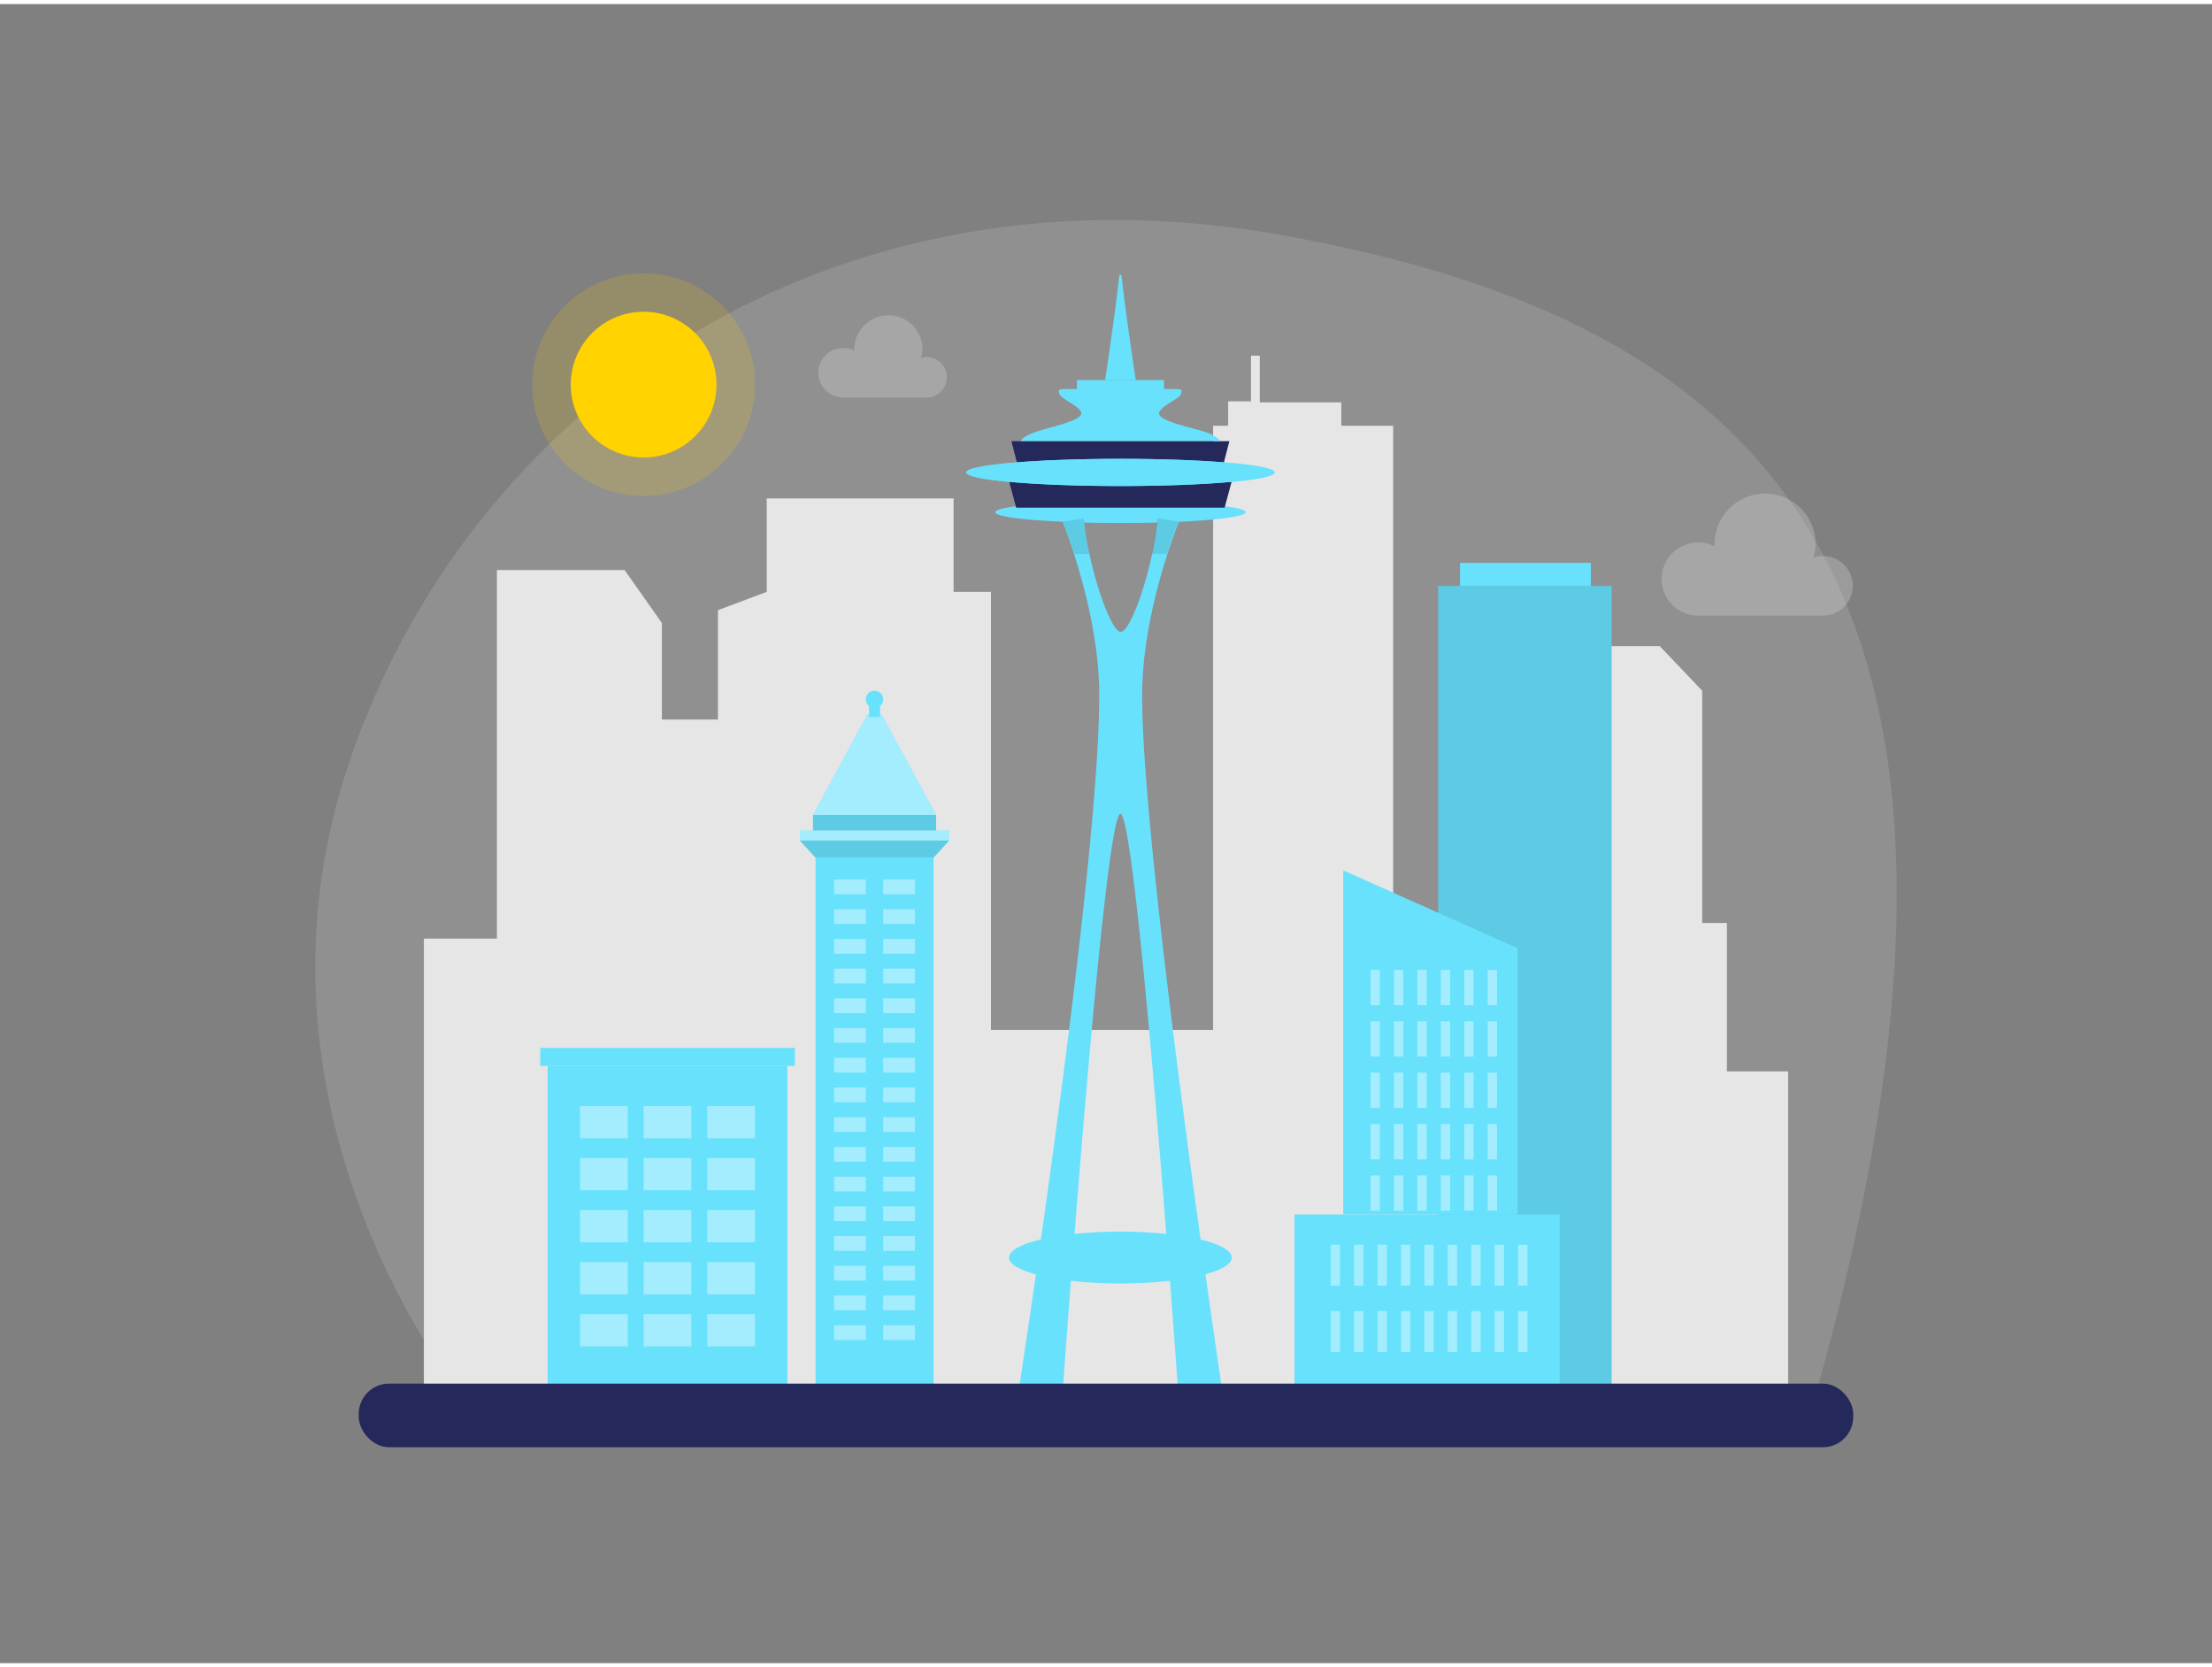 <svg id="Layer_1" data-name="Layer 1" xmlns="http://www.w3.org/2000/svg" viewBox="0 0 400 300" width="406" height="306" class="illustration styles_illustrationTablet__1DWOa"><rect x="0" y="0" width="400" height="300" fill="#808080" stroke="none"/><title>_</title><path d="M84.88,253.51S41.33,201.8,63.1,137.24,150.21,26.67,233.12,42s138,58.86,94.74,211.2Z" fill="#dddbdb" opacity="0.18"></path><path d="M329.69,99.8a5.46,5.46,0,0,0-1.81.31,9,9,0,0,0,.43-2.76,9.13,9.13,0,0,0-18.25,0q0,.38,0,.72a6.61,6.61,0,1,0-3,12.51h22.59a5.39,5.39,0,0,0,0-10.78Z" fill="#dddbdb" opacity="0.3"></path><path d="M167.76,63.84a3.52,3.52,0,0,0-1.22.22,6.41,6.41,0,0,0,.28-1.87,6.17,6.17,0,0,0-12.33,0,3.91,3.91,0,0,0,0,.49,4.47,4.47,0,1,0-2,8.45h15.26a3.65,3.65,0,0,0,0-7.29Z" fill="#dddbdb" opacity="0.3"></path><circle cx="116.39" cy="68.81" r="20.13" fill="#ffd200" opacity="0.17"></circle><circle cx="116.39" cy="68.81" r="13.18" fill="#ffd200"></circle><polygon points="312.28 193 312.28 166.16 307.81 166.16 307.81 124.16 300.12 116.09 281.16 116.09 275.53 124.16 275.53 173.67 251.93 173.67 251.93 76.25 242.55 76.25 242.55 72.02 227.81 72.02 227.81 63.58 226.22 63.58 226.22 71.84 222.09 71.84 222.09 76.25 219.37 76.25 219.37 185.49 179.2 185.49 179.2 106.28 172.44 106.28 172.44 89.39 138.65 89.39 138.65 106.28 129.83 109.6 129.83 129.37 119.69 129.37 119.69 111.91 112.94 102.34 89.86 102.34 89.86 168.99 76.65 168.99 76.65 252.69 89.86 252.69 323.35 252.69 323.35 193 312.28 193" fill="#e6e6e6"></polygon><ellipse cx="202.61" cy="91.88" rx="22.65" ry="1.96" fill="#68e1fd"></ellipse><polygon points="221.45 91.06 183.76 91.06 182.04 84.69 223.17 84.69 221.45 91.06" fill="#24285b"></polygon><polygon points="220.66 85.42 184.55 85.42 182.9 79.04 222.31 79.04 220.66 85.42" fill="#24285b"></polygon><path d="M220.59,79h-36s.26-1,3.85-2,7.57-2,7.07-3.21-3.41-2.27-3.86-3.16-.05-.94.39-1,10.53,0,10.53,0,10.1-.06,10.54,0,.82.12.38,1-3.35,1.9-3.85,3.16,3.47,2.27,7.06,3.21S220.59,79,220.59,79Z" fill="#68e1fd"></path><rect x="194.73" y="67.99" width="15.76" height="1.66" fill="#68e1fd"></rect><path d="M205.38,68h-5.54s1.9-12.54,2.56-18.88a.21.21,0,0,1,.41,0C203.48,55.45,205.38,68,205.38,68Z" fill="#68e1fd"></path><ellipse cx="202.61" cy="226.66" rx="20.14" ry="4.69" fill="#68e1fd"></ellipse><path d="M221.31,252.69h-8.14c-.06-1.38-7.55-106.24-10.56-106.24s-10.5,104.86-10.56,106.24h-8.14s14.87-95.9,14.87-127.75c0-9.6-2.62-19.5-4.57-25.54-1.15-3.58-2.07-5.8-2.07-5.8L196,93a48.19,48.19,0,0,0,1,6.43c1.48,7,4.22,14.1,5.67,14.1s4.19-7.07,5.67-14.1a48.19,48.19,0,0,0,1-6.43l3.84.63s-.92,2.22-2.07,5.8c-1.95,6-4.57,15.94-4.57,25.54C206.44,153.54,221.31,252.69,221.31,252.69Z" fill="#68e1fd"></path><path d="M196,93a48.19,48.19,0,0,0,1,6.43h-2.73c-1.15-3.58-2.07-5.8-2.07-5.8Z" opacity="0.1"></path><path d="M213.08,93.6s-.92,2.22-2.07,5.8h-2.73a48.19,48.19,0,0,0,1-6.43Z" opacity="0.1"></path><ellipse cx="202.61" cy="84.69" rx="27.89" ry="2.46" fill="#68e1fd"></ellipse><ellipse cx="202.61" cy="84.69" rx="27.89" ry="2.46" fill="#68e1fd"></ellipse><rect x="260.08" y="105.22" width="31.35" height="147.48" fill="#68e1fd"></rect><rect x="260.08" y="105.22" width="31.35" height="147.48" opacity="0.1"></rect><rect x="264.02" y="101.04" width="23.65" height="4.18" fill="#68e1fd"></rect><rect x="147.47" y="154.35" width="21.35" height="98.34" fill="#68e1fd"></rect><polygon points="144.64 151.26 171.64 151.26 168.82 154.35 147.47 154.35 144.64 151.26" fill="#68e1fd"></polygon><polygon points="144.64 151.26 171.64 151.26 168.82 154.35 147.47 154.35 144.64 151.26" opacity="0.1"></polygon><rect x="144.64" y="149.43" width="27" height="1.83" fill="#68e1fd"></rect><rect x="144.64" y="149.43" width="27" height="1.83" fill="#fff" opacity="0.4"></rect><rect x="147.01" y="146.61" width="22.27" height="2.82" fill="#68e1fd"></rect><rect x="147.01" y="146.61" width="22.27" height="2.82" opacity="0.1"></rect><polygon points="147.01 146.61 169.28 146.61 159.45 128.43 156.83 128.43 147.01 146.61" fill="#68e1fd"></polygon><polygon points="147.01 146.61 169.28 146.61 159.45 128.43 156.83 128.43 147.01 146.61" fill="#fff" opacity="0.4"></polygon><rect x="157.15" y="126.61" width="1.98" height="2.29" fill="#68e1fd"></rect><circle cx="158.14" cy="125.73" r="1.57" fill="#68e1fd"></circle><rect x="150.83" y="158.3" width="5.74" height="2.67" fill="#fff" opacity="0.4"></rect><rect x="159.71" y="158.3" width="5.74" height="2.67" fill="#fff" opacity="0.4"></rect><rect x="150.83" y="163.67" width="5.74" height="2.67" fill="#fff" opacity="0.4"></rect><rect x="159.71" y="163.67" width="5.74" height="2.67" fill="#fff" opacity="0.4"></rect><rect x="150.83" y="169.05" width="5.74" height="2.67" fill="#fff" opacity="0.4"></rect><rect x="159.71" y="169.05" width="5.74" height="2.67" fill="#fff" opacity="0.4"></rect><rect x="150.83" y="174.42" width="5.74" height="2.67" fill="#fff" opacity="0.4"></rect><rect x="159.71" y="174.42" width="5.74" height="2.67" fill="#fff" opacity="0.4"></rect><rect x="150.83" y="179.79" width="5.74" height="2.67" fill="#fff" opacity="0.4"></rect><rect x="159.71" y="179.79" width="5.74" height="2.67" fill="#fff" opacity="0.4"></rect><rect x="150.83" y="185.17" width="5.74" height="2.67" fill="#fff" opacity="0.4"></rect><rect x="159.71" y="185.17" width="5.74" height="2.67" fill="#fff" opacity="0.4"></rect><rect x="150.83" y="190.54" width="5.74" height="2.67" fill="#fff" opacity="0.4"></rect><rect x="159.71" y="190.54" width="5.74" height="2.67" fill="#fff" opacity="0.4"></rect><rect x="150.83" y="195.91" width="5.74" height="2.67" fill="#fff" opacity="0.4"></rect><rect x="159.71" y="195.91" width="5.74" height="2.67" fill="#fff" opacity="0.4"></rect><rect x="150.83" y="201.28" width="5.74" height="2.67" fill="#fff" opacity="0.4"></rect><rect x="159.71" y="201.28" width="5.74" height="2.67" fill="#fff" opacity="0.4"></rect><rect x="150.83" y="206.66" width="5.74" height="2.67" fill="#fff" opacity="0.4"></rect><rect x="159.71" y="206.66" width="5.74" height="2.67" fill="#fff" opacity="0.4"></rect><rect x="150.83" y="212.03" width="5.74" height="2.67" fill="#fff" opacity="0.4"></rect><rect x="159.71" y="212.03" width="5.74" height="2.67" fill="#fff" opacity="0.4"></rect><rect x="150.83" y="217.4" width="5.74" height="2.67" fill="#fff" opacity="0.4"></rect><rect x="159.71" y="217.4" width="5.74" height="2.67" fill="#fff" opacity="0.4"></rect><rect x="150.83" y="222.78" width="5.74" height="2.67" fill="#fff" opacity="0.4"></rect><rect x="159.71" y="222.78" width="5.74" height="2.67" fill="#fff" opacity="0.4"></rect><rect x="150.83" y="228.15" width="5.74" height="2.67" fill="#fff" opacity="0.4"></rect><rect x="159.71" y="228.15" width="5.74" height="2.67" fill="#fff" opacity="0.4"></rect><rect x="150.83" y="233.52" width="5.74" height="2.67" fill="#fff" opacity="0.4"></rect><rect x="159.71" y="233.52" width="5.74" height="2.67" fill="#fff" opacity="0.4"></rect><rect x="150.83" y="238.9" width="5.74" height="2.67" fill="#fff" opacity="0.4"></rect><rect x="159.71" y="238.9" width="5.74" height="2.67" fill="#fff" opacity="0.4"></rect><rect x="234.08" y="218.87" width="47.96" height="33.82" fill="#68e1fd"></rect><polygon points="242.9 156.65 274.44 170.73 274.44 218.87 242.9 218.87 242.9 156.65" fill="#68e1fd"></polygon><rect x="247.83" y="174.64" width="1.69" height="6.38" fill="#fff" opacity="0.4"></rect><rect x="252.07" y="174.64" width="1.69" height="6.38" fill="#fff" opacity="0.4"></rect><rect x="256.3" y="174.64" width="1.69" height="6.38" fill="#fff" opacity="0.4"></rect><rect x="260.54" y="174.64" width="1.69" height="6.38" fill="#fff" opacity="0.4"></rect><rect x="264.78" y="174.64" width="1.69" height="6.38" fill="#fff" opacity="0.4"></rect><rect x="269.01" y="174.64" width="1.69" height="6.38" fill="#fff" opacity="0.4"></rect><rect x="247.83" y="183.94" width="1.69" height="6.38" fill="#fff" opacity="0.4"></rect><rect x="252.07" y="183.94" width="1.69" height="6.38" fill="#fff" opacity="0.4"></rect><rect x="256.3" y="183.94" width="1.69" height="6.38" fill="#fff" opacity="0.4"></rect><rect x="260.54" y="183.94" width="1.69" height="6.38" fill="#fff" opacity="0.4"></rect><rect x="264.78" y="183.94" width="1.69" height="6.38" fill="#fff" opacity="0.4"></rect><rect x="269.01" y="183.94" width="1.69" height="6.38" fill="#fff" opacity="0.4"></rect><rect x="247.83" y="193.23" width="1.69" height="6.38" fill="#fff" opacity="0.4"></rect><rect x="252.07" y="193.23" width="1.69" height="6.38" fill="#fff" opacity="0.4"></rect><rect x="256.3" y="193.23" width="1.69" height="6.38" fill="#fff" opacity="0.4"></rect><rect x="260.54" y="193.23" width="1.69" height="6.38" fill="#fff" opacity="0.4"></rect><rect x="264.78" y="193.23" width="1.69" height="6.38" fill="#fff" opacity="0.4"></rect><rect x="269.01" y="193.23" width="1.69" height="6.38" fill="#fff" opacity="0.4"></rect><rect x="247.83" y="202.52" width="1.69" height="6.38" fill="#fff" opacity="0.4"></rect><rect x="252.07" y="202.52" width="1.69" height="6.38" fill="#fff" opacity="0.4"></rect><rect x="256.3" y="202.52" width="1.69" height="6.38" fill="#fff" opacity="0.4"></rect><rect x="260.54" y="202.52" width="1.69" height="6.38" fill="#fff" opacity="0.4"></rect><rect x="264.78" y="202.52" width="1.69" height="6.38" fill="#fff" opacity="0.4"></rect><rect x="269.01" y="202.52" width="1.69" height="6.38" fill="#fff" opacity="0.4"></rect><rect x="247.83" y="211.81" width="1.69" height="6.38" fill="#fff" opacity="0.4"></rect><rect x="252.07" y="211.81" width="1.69" height="6.38" fill="#fff" opacity="0.4"></rect><rect x="256.3" y="211.81" width="1.69" height="6.38" fill="#fff" opacity="0.4"></rect><rect x="260.54" y="211.81" width="1.69" height="6.38" fill="#fff" opacity="0.4"></rect><rect x="264.78" y="211.81" width="1.69" height="6.38" fill="#fff" opacity="0.4"></rect><rect x="269.01" y="211.81" width="1.69" height="6.38" fill="#fff" opacity="0.4"></rect><rect x="240.63" y="224.34" width="1.69" height="7.4" fill="#fff" opacity="0.4"></rect><rect x="244.86" y="224.34" width="1.69" height="7.4" fill="#fff" opacity="0.4"></rect><rect x="249.1" y="224.34" width="1.69" height="7.4" fill="#fff" opacity="0.4"></rect><rect x="253.34" y="224.34" width="1.69" height="7.4" fill="#fff" opacity="0.4"></rect><rect x="257.57" y="224.34" width="1.69" height="7.4" fill="#fff" opacity="0.4"></rect><rect x="261.81" y="224.34" width="1.69" height="7.4" fill="#fff" opacity="0.4"></rect><rect x="266.05" y="224.34" width="1.69" height="7.4" fill="#fff" opacity="0.4"></rect><rect x="270.28" y="224.34" width="1.69" height="7.4" fill="#fff" opacity="0.4"></rect><rect x="274.52" y="224.34" width="1.69" height="7.4" fill="#fff" opacity="0.4"></rect><rect x="240.63" y="236.34" width="1.69" height="7.4" fill="#fff" opacity="0.4"></rect><rect x="244.86" y="236.34" width="1.69" height="7.4" fill="#fff" opacity="0.4"></rect><rect x="249.1" y="236.34" width="1.69" height="7.4" fill="#fff" opacity="0.4"></rect><rect x="253.34" y="236.34" width="1.69" height="7.4" fill="#fff" opacity="0.4"></rect><rect x="257.57" y="236.34" width="1.69" height="7.4" fill="#fff" opacity="0.4"></rect><rect x="261.81" y="236.34" width="1.69" height="7.4" fill="#fff" opacity="0.4"></rect><rect x="266.05" y="236.34" width="1.69" height="7.4" fill="#fff" opacity="0.4"></rect><rect x="270.28" y="236.34" width="1.69" height="7.4" fill="#fff" opacity="0.4"></rect><rect x="274.52" y="236.34" width="1.69" height="7.4" fill="#fff" opacity="0.4"></rect><rect x="99.03" y="192.02" width="43.36" height="60.68" fill="#68e1fd"></rect><rect x="97.69" y="188.75" width="46.04" height="3.26" fill="#68e1fd"></rect><rect x="104.89" y="199.27" width="8.63" height="5.82" fill="#fff" opacity="0.4"></rect><rect x="116.39" y="199.27" width="8.63" height="5.82" fill="#fff" opacity="0.4"></rect><rect x="127.89" y="199.27" width="8.63" height="5.82" fill="#fff" opacity="0.4"></rect><rect x="104.89" y="208.67" width="8.63" height="5.82" fill="#fff" opacity="0.4"></rect><rect x="116.39" y="208.67" width="8.63" height="5.82" fill="#fff" opacity="0.4"></rect><rect x="127.89" y="208.67" width="8.63" height="5.82" fill="#fff" opacity="0.4"></rect><rect x="104.89" y="218.08" width="8.63" height="5.82" fill="#fff" opacity="0.4"></rect><rect x="116.39" y="218.08" width="8.63" height="5.82" fill="#fff" opacity="0.4"></rect><rect x="127.89" y="218.08" width="8.63" height="5.82" fill="#fff" opacity="0.4"></rect><rect x="104.89" y="227.49" width="8.63" height="5.82" fill="#fff" opacity="0.4"></rect><rect x="116.39" y="227.49" width="8.63" height="5.82" fill="#fff" opacity="0.4"></rect><rect x="127.89" y="227.49" width="8.63" height="5.82" fill="#fff" opacity="0.4"></rect><rect x="104.89" y="236.9" width="8.63" height="5.82" fill="#fff" opacity="0.4"></rect><rect x="116.39" y="236.9" width="8.63" height="5.82" fill="#fff" opacity="0.4"></rect><rect x="127.89" y="236.9" width="8.63" height="5.82" fill="#fff" opacity="0.4"></rect><rect x="64.87" y="249.46" width="270.25" height="11.5" rx="5.47" fill="#24285b"></rect></svg>